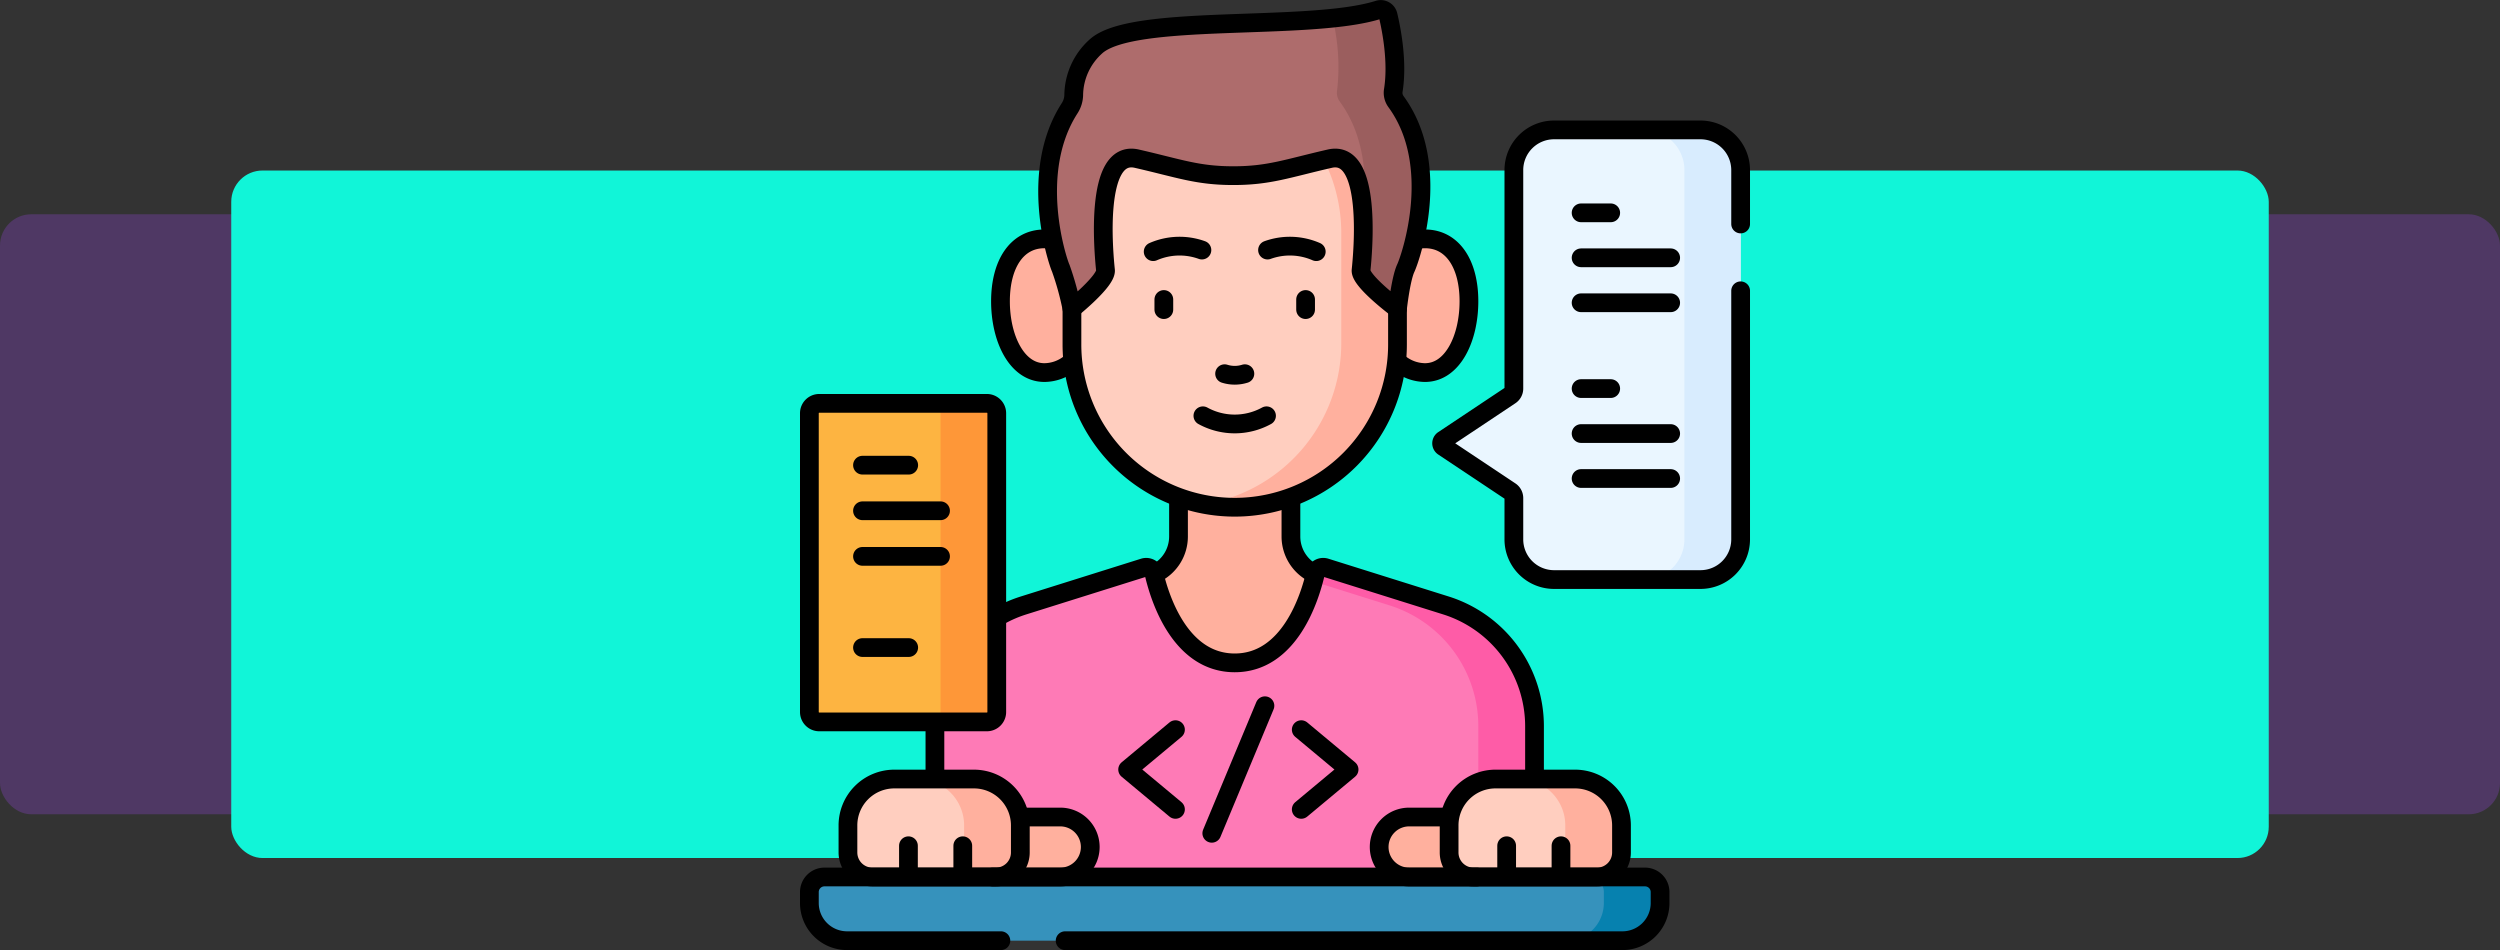 <svg xmlns="http://www.w3.org/2000/svg" width="400" height="152.009" viewBox="0 0 400 152.009">
  <rect x="0" y="0" width="400" height="152.009" fill="#333333" stroke="none"/>
  <g id="Grupo_1226009" data-name="Grupo 1226009" transform="translate(-1020 -12169.716)">
    <g id="Grupo_1225644" data-name="Grupo 1225644" transform="translate(0)">
      <rect id="equipo-de-desarrolladores-haciendo-una-tormenta-de-ideas-para-optimizar-el-codigo" width="400" height="96" rx="5" transform="translate(1020 12204)" fill="#4f3864"/>
      <rect id="equipo-de-desarrolladores-haciendo-una-tormenta-de-ideas-para-optimizar-el-codigo-2" data-name="equipo-de-desarrolladores-haciendo-una-tormenta-de-ideas-para-optimizar-el-codigo" width="326" height="110" rx="5" transform="translate(1057 12197)" fill="#11f5d8"/>
    </g>
    <g id="programmer_8083318_1_" data-name="programmer_8083318 (1)" transform="translate(1142 12163.725)">
      <path id="Trazado_1054304" data-name="Trazado 1054304" d="M160.365,278.417l-17.135-4.9a6.575,6.575,0,0,1-4.766-6.321v-9.25H120.476v9.25a6.575,6.575,0,0,1-4.766,6.321l-17.135,4.9A19.417,19.417,0,0,0,84.5,297.084v17.938h89.94V297.084A19.417,19.417,0,0,0,160.365,278.417Z" transform="translate(-53.915 -175.36)" fill="#ffb09e"/>
      <g id="Grupo_1226010" data-name="Grupo 1226010" transform="translate(38.08 44.21)">
        <path id="Trazado_1054305" data-name="Trazado 1054305" d="M124.583,140.647c0,5.908-3.605,10.7-8.052,10.7s-7.031-5.5-7.031-11.407,2.583-9.986,7.031-9.986S124.583,134.739,124.583,140.647Z" transform="translate(-109.5 -129.95)" fill="#ffb09e"/>
        <path id="Trazado_1054306" data-name="Trazado 1054306" d="M309.19,140.647c0,5.908,3.605,10.7,8.052,10.7s7.031-5.5,7.031-11.407-2.583-9.986-7.031-9.986S309.19,134.739,309.19,140.647Z" transform="translate(-249.323 -129.95)" fill="#ffb09e"/>
      </g>
      <path id="Trazado_1054307" data-name="Trazado 1054307" d="M147.629,83.742V66.02a26.044,26.044,0,0,1,26.044-26.044h0A26.044,26.044,0,0,1,199.717,66.02V83.644a26.093,26.093,0,0,1-26.093,26.093h0A26,26,0,0,1,147.629,83.742Z" transform="translate(-98.118 -22.74)" fill="#ffcebf"/>
      <path id="Trazado_1054308" data-name="Trazado 1054308" d="M223.892,39.976h0a26.211,26.211,0,0,0-4.5.388A26.051,26.051,0,0,1,240.942,66.02V83.644a26.1,26.1,0,0,1-21.592,25.7,26.162,26.162,0,0,0,4.493.388h0a26.093,26.093,0,0,0,26.093-26.093V66.02A26.044,26.044,0,0,0,223.892,39.976Z" transform="translate(-148.337 -22.74)" fill="#ffb09e"/>
      <path id="Trazado_1054309" data-name="Trazado 1054309" d="M191.956,48.9c-.809,1.742-1.325,6.5-1.325,6.5s-6.008-4.473-5.828-6.176c.285-2.719,1.859-19.421-5.01-17.844s-9.7,2.716-15.437,2.716-8.568-1.142-15.434-2.716-5.294,15.125-5.01,17.844c.18,1.7-5.369,6.161-5.369,6.161a45.414,45.414,0,0,0-1.787-6.482c-.543-1.167-5.217-15.308,1.42-25.595a4.056,4.056,0,0,0,.654-2.1,10.606,10.606,0,0,1,3.531-7.773c5.81-5.363,34.108-2.368,45.219-5.87a1.207,1.207,0,0,1,1.544.86c.561,2.357,1.563,7.524.837,12.027a2.383,2.383,0,0,0,.425,1.793C197.82,32.385,192.786,47.115,191.956,48.9Z" transform="translate(-89.033)" fill="#ae6c6c"/>
      <g id="Grupo_1226011" data-name="Grupo 1226011" transform="translate(91.209 7.5)">
        <path id="Trazado_1054310" data-name="Trazado 1054310" d="M296.863,22.238a2.384,2.384,0,0,1-.425-1.793c.726-4.5-.276-9.67-.837-12.027a1.207,1.207,0,0,0-1.544-.86,38.733,38.733,0,0,1-7.34,1.335,32.887,32.887,0,0,1,.727,11.553,2.383,2.383,0,0,0,.425,1.793c4.116,5.619,4.408,12.643,3.709,18.1a61.281,61.281,0,0,1-.3,8.886c-.18,1.7,5.828,6.176,5.828,6.176s.516-4.755,1.325-6.5C299.261,47.115,304.3,32.385,296.863,22.238Z" transform="translate(-286.717 -7.5)" fill="#9b5e5e"/>
      </g>
      <path id="Trazado_1054311" data-name="Trazado 1054311" d="M170.436,330.657v20.52a3.6,3.6,0,0,1-3.6,3.6H78.1a3.6,3.6,0,0,1-3.6-3.6v-20.52a20.263,20.263,0,0,1,14.191-19.331l19.231-6.04a1.283,1.283,0,0,1,1.636.931c.881,3.807,4.109,14.3,12.91,14.3s12.029-10.494,12.91-14.3a1.283,1.283,0,0,1,1.636-.931l19.231,6.04A20.263,20.263,0,0,1,170.436,330.657Z" transform="translate(-46.913 -208.468)" fill="#fe7ab6"/>
      <g id="Grupo_1226012" data-name="Grupo 1226012" transform="translate(88.14 96.758)">
        <path id="Trazado_1054312" data-name="Trazado 1054312" d="M297.67,311.326l-19.231-6.04a1.283,1.283,0,0,0-1.636.931c-.085.368-.193.8-.325,1.278l12.2,3.831a20.262,20.262,0,0,1,14.191,19.331v20.52a3.6,3.6,0,0,1-3.6,3.6h8.994a3.6,3.6,0,0,0,3.6-3.6v-20.52A20.263,20.263,0,0,0,297.67,311.326Z" transform="translate(-276.478 -305.226)" fill="#fe5ca7"/>
      </g>
      <path id="Trazado_1054313" data-name="Trazado 1054313" d="M137.582,480.693H13.527A6.027,6.027,0,0,1,7.5,474.665v-1.754A2.413,2.413,0,0,1,9.913,470.5H141.2a2.413,2.413,0,0,1,2.413,2.413v1.754A6.027,6.027,0,0,1,137.582,480.693Z" transform="translate(0 -324.192)" fill="#3692bc"/>
      <path id="Trazado_1054314" data-name="Trazado 1054314" d="M424,470.5H415.01a2.413,2.413,0,0,1,2.413,2.413v1.754a6.027,6.027,0,0,1-6.027,6.027h8.994a6.027,6.027,0,0,0,6.027-6.027v-1.754A2.413,2.413,0,0,0,424,470.5Z" transform="translate(-282.808 -324.193)" fill="#0681af"/>
      <path id="Trazado_1054315" data-name="Trazado 1054315" d="M116.188,448.094H105.4V438.5h10.793a4.8,4.8,0,0,1,4.8,4.8h0A4.8,4.8,0,0,1,116.188,448.094Z" transform="translate(-68.546 -301.786)" fill="#ffb09e"/>
      <path id="Trazado_1054316" data-name="Trazado 1054316" d="M51.742,433.9H32.006a3.923,3.923,0,0,1-3.923-3.923v-4.329a7.421,7.421,0,0,1,7.422-7.422H48.243a7.422,7.422,0,0,1,7.422,7.422v4.329A3.922,3.922,0,0,1,51.742,433.9Z" transform="translate(-14.412 -287.588)" fill="#ffcebf"/>
      <path id="Trazado_1054317" data-name="Trazado 1054317" d="M74.321,418.222H65.327a7.421,7.421,0,0,1,7.422,7.422v4.329a3.923,3.923,0,0,1-3.923,3.923H77.82a3.923,3.923,0,0,0,3.923-3.923v-4.329A7.421,7.421,0,0,0,74.321,418.222Z" transform="translate(-40.49 -287.588)" fill="#ffb09e"/>
      <path id="Trazado_1054318" data-name="Trazado 1054318" d="M316.4,448.094h10.793V438.5H316.4a4.8,4.8,0,0,0-4.8,4.8h0A4.8,4.8,0,0,0,316.4,448.094Z" transform="translate(-212.934 -301.786)" fill="#ffb09e"/>
      <path id="Trazado_1054319" data-name="Trazado 1054319" d="M352.841,433.9h19.736a3.923,3.923,0,0,0,3.923-3.923v-4.329a7.421,7.421,0,0,0-7.422-7.422H356.341a7.421,7.421,0,0,0-7.422,7.422v4.329A3.922,3.922,0,0,0,352.841,433.9Z" transform="translate(-239.061 -287.588)" fill="#ffcebf"/>
      <path id="Trazado_1054320" data-name="Trazado 1054320" d="M395.156,418.222h-8.994a7.421,7.421,0,0,1,7.422,7.422v4.329a3.923,3.923,0,0,1-3.923,3.923h8.994a3.923,3.923,0,0,0,3.923-3.923v-4.329A7.422,7.422,0,0,0,395.156,418.222Z" transform="translate(-265.139 -287.588)" fill="#ffb09e"/>
      <path id="Trazado_1054321" data-name="Trazado 1054321" d="M392.763,78.188v59.144a6.429,6.429,0,0,1-6.454,6.4H362.935a6.429,6.429,0,0,1-6.454-6.4v-6.639a1.321,1.321,0,0,0-.591-1.1l-10.675-7.112a.656.656,0,0,1,0-1.094l10.675-7.112a1.322,1.322,0,0,0,.591-1.1V78.188a6.429,6.429,0,0,1,6.454-6.4h23.374A6.43,6.43,0,0,1,392.763,78.188Z" transform="translate(-236.262 -45.012)" fill="#eaf6ff"/>
      <path id="Trazado_1054322" data-name="Trazado 1054322" d="M461.965,71.784h-8.994a6.429,6.429,0,0,1,6.454,6.4v59.144a6.429,6.429,0,0,1-6.454,6.4h8.994a6.429,6.429,0,0,0,6.454-6.4V78.188A6.43,6.43,0,0,0,461.965,71.784Z" transform="translate(-311.918 -45.012)" fill="#d8ecfe"/>
      <path id="Trazado_1054323" data-name="Trazado 1054323" d="M35.9,268.7H9.082A1.582,1.582,0,0,1,7.5,267.114v-47.8a1.582,1.582,0,0,1,1.582-1.582H35.9a1.582,1.582,0,0,1,1.582,1.582v47.8A1.582,1.582,0,0,1,35.9,268.7Z" transform="translate(0 -147.203)" fill="#fdb441"/>
      <path id="Trazado_1054324" data-name="Trazado 1054324" d="M81.216,217.73H72.222a1.582,1.582,0,0,1,1.582,1.582v47.8a1.582,1.582,0,0,1-1.582,1.582h8.994a1.582,1.582,0,0,0,1.582-1.582v-47.8A1.582,1.582,0,0,0,81.216,217.73Z" transform="translate(-45.318 -147.203)" fill="#fe9738"/>
      <g id="Grupo_1226027" data-name="Grupo 1226027" transform="translate(7.5 7.499)">
        <path id="Trazado_1054325" data-name="Trazado 1054325" d="M264.5,269v5.935a6.576,6.576,0,0,0,3.556,5.841" transform="translate(-187.451 -190.602)" fill="none" stroke="#000" stroke-linecap="round" stroke-linejoin="round" stroke-miterlimit="10" stroke-width="3"/>
        <path id="Trazado_1054326" data-name="Trazado 1054326" d="M192.552,280.79a6.576,6.576,0,0,0,3.582-5.854V269" transform="translate(-137.073 -190.602)" fill="none" stroke="#000" stroke-linecap="round" stroke-linejoin="round" stroke-miterlimit="10" stroke-width="3"/>
        <g id="Grupo_1226013" data-name="Grupo 1226013" transform="translate(30.58 36.711)">
          <path id="Trazado_1054327" data-name="Trazado 1054327" d="M120.628,149.857a6.59,6.59,0,0,1-4.1,1.486c-4.447,0-7.031-5.5-7.031-11.407s2.583-9.986,7.031-9.986a6.157,6.157,0,0,1,1.063.092" transform="translate(-109.5 -129.95)" fill="none" stroke="#000" stroke-linecap="round" stroke-linejoin="round" stroke-miterlimit="10" stroke-width="3"/>
          <path id="Trazado_1054328" data-name="Trazado 1054328" d="M322.008,149.768a6.623,6.623,0,0,0,4.209,1.576c4.447,0,7.031-5.5,7.031-11.407s-2.583-9.986-7.031-9.986a6.16,6.16,0,0,0-1.259.13" transform="translate(-258.298 -129.951)" fill="none" stroke="#000" stroke-linecap="round" stroke-linejoin="round" stroke-miterlimit="10" stroke-width="3"/>
        </g>
        <path id="Trazado_1054329" data-name="Trazado 1054329" d="M199.717,167.225v5.507a26.044,26.044,0,1,1-52.087.1V167.21" transform="translate(-105.619 -119.329)" fill="none" stroke="#000" stroke-linecap="round" stroke-linejoin="round" stroke-miterlimit="10" stroke-width="3"/>
        <g id="Grupo_1226019" data-name="Grupo 1226019" transform="translate(55.01 37.888)">
          <g id="Grupo_1226014" data-name="Grupo 1226014" transform="translate(11.425 20.397)">
            <path id="Trazado_1054330" data-name="Trazado 1054330" d="M229.1,201.913a5.383,5.383,0,0,0,3.24,0" transform="translate(-229.096 -201.913)" fill="none" stroke="#000" stroke-linecap="round" stroke-linejoin="round" stroke-miterlimit="10" stroke-width="3"/>
          </g>
          <g id="Grupo_1226016" data-name="Grupo 1226016" transform="translate(7.955 27.131)">
            <g id="Grupo_1226015" data-name="Grupo 1226015">
              <path id="Trazado_1054331" data-name="Trazado 1054331" d="M227.7,224.375a10.568,10.568,0,0,1-10.179,0" transform="translate(-217.523 -224.375)" fill="none" stroke="#000" stroke-linecap="round" stroke-linejoin="round" stroke-miterlimit="10" stroke-width="3"/>
            </g>
          </g>
          <g id="Grupo_1226017" data-name="Grupo 1226017" transform="translate(1.704 8.522)">
            <line id="Línea_2673" data-name="Línea 2673" y2="1.62" fill="none" stroke="#000" stroke-linecap="round" stroke-linejoin="round" stroke-miterlimit="10" stroke-width="3"/>
            <line id="Línea_2674" data-name="Línea 2674" y2="1.62" transform="translate(22.681)" fill="none" stroke="#000" stroke-linecap="round" stroke-linejoin="round" stroke-miterlimit="10" stroke-width="3"/>
          </g>
          <g id="Grupo_1226018" data-name="Grupo 1226018" transform="translate(0 0)">
            <path id="Trazado_1054332" data-name="Trazado 1054332" d="M198.783,134.492a10.534,10.534,0,0,0-7.795.255" transform="translate(-190.988 -133.878)" fill="none" stroke="#000" stroke-linecap="round" stroke-linejoin="round" stroke-miterlimit="10" stroke-width="3"/>
            <path id="Trazado_1054333" data-name="Trazado 1054333" d="M252.012,134.492a10.534,10.534,0,0,1,7.795.255" transform="translate(-233.717 -133.878)" fill="none" stroke="#000" stroke-linecap="round" stroke-linejoin="round" stroke-miterlimit="10" stroke-width="3"/>
          </g>
        </g>
        <path id="Trazado_1054334" data-name="Trazado 1054334" d="M191.956,48.9c-.809,1.742-1.325,6.5-1.325,6.5s-6.008-4.473-5.828-6.176c.285-2.719,1.859-19.421-5.01-17.844s-9.7,2.716-15.437,2.716-8.568-1.142-15.434-2.716-5.294,15.125-5.01,17.844c.18,1.7-5.369,6.161-5.369,6.161a45.414,45.414,0,0,0-1.787-6.482c-.543-1.167-5.217-15.308,1.42-25.595a4.056,4.056,0,0,0,.654-2.1,10.606,10.606,0,0,1,3.531-7.773c5.81-5.363,34.108-2.368,45.219-5.87a1.207,1.207,0,0,1,1.544.86c.561,2.357,1.563,7.524.837,12.027a2.383,2.383,0,0,0,.425,1.793C197.82,32.385,192.786,47.115,191.956,48.9Z" transform="translate(-96.533 -7.499)" fill="none" stroke="#000" stroke-linecap="round" stroke-linejoin="round" stroke-miterlimit="10" stroke-width="3"/>
        <path id="Trazado_1054335" data-name="Trazado 1054335" d="M109.7,312.871a20.285,20.285,0,0,1,3.638-1.545l19.231-6.04a1.283,1.283,0,0,1,1.636.931c.881,3.807,4.109,14.3,12.91,14.3s12.029-10.494,12.91-14.3a1.283,1.283,0,0,1,1.636-.931l19.231,6.04a20.262,20.262,0,0,1,14.191,19.331v7.978" transform="translate(-79.06 -215.967)" fill="none" stroke="#000" stroke-linecap="round" stroke-linejoin="round" stroke-miterlimit="10" stroke-width="3"/>
        <line id="Línea_2675" data-name="Línea 2675" y1="7.779" transform="translate(20.087 114.69)" fill="none" stroke="#000" stroke-linecap="round" stroke-linejoin="round" stroke-miterlimit="10" stroke-width="3"/>
        <path id="Trazado_1054336" data-name="Trazado 1054336" d="M38.14,480.693H13.527A6.027,6.027,0,0,1,7.5,474.665v-1.754A2.413,2.413,0,0,1,9.913,470.5H141.2a2.413,2.413,0,0,1,2.413,2.413v1.754a6.027,6.027,0,0,1-6.027,6.027H48.423" transform="translate(-7.5 -331.691)" fill="none" stroke="#000" stroke-linecap="round" stroke-linejoin="round" stroke-miterlimit="10" stroke-width="3"/>
        <path id="Trazado_1054337" data-name="Trazado 1054337" d="M110.123,438.5h6.064a4.8,4.8,0,0,1,4.8,4.8h0a4.8,4.8,0,0,1-4.8,4.8H105.4" transform="translate(-76.046 -309.286)" fill="none" stroke="#000" stroke-linecap="round" stroke-linejoin="round" stroke-miterlimit="10" stroke-width="3"/>
        <path id="Trazado_1054338" data-name="Trazado 1054338" d="M51.742,433.9H32.006a3.923,3.923,0,0,1-3.923-3.923v-4.329a7.421,7.421,0,0,1,7.422-7.422H48.243a7.422,7.422,0,0,1,7.422,7.422v4.329A3.922,3.922,0,0,1,51.742,433.9Z" transform="translate(-21.912 -295.088)" fill="none" stroke="#000" stroke-linecap="round" stroke-linejoin="round" stroke-miterlimit="10" stroke-width="3"/>
        <g id="Grupo_1226020" data-name="Grupo 1226020" transform="translate(15.851 133.811)">
          <line id="Línea_2676" data-name="Línea 2676" y2="4.597" fill="none" stroke="#000" stroke-linecap="round" stroke-linejoin="round" stroke-miterlimit="10" stroke-width="3"/>
          <line id="Línea_2677" data-name="Línea 2677" y2="4.597" transform="translate(8.694)" fill="none" stroke="#000" stroke-linecap="round" stroke-linejoin="round" stroke-miterlimit="10" stroke-width="3"/>
        </g>
        <path id="Trazado_1054339" data-name="Trazado 1054339" d="M322.691,438.5H316.4a4.8,4.8,0,0,0-4.8,4.8h0a4.8,4.8,0,0,0,4.8,4.8h10.793" transform="translate(-220.434 -309.286)" fill="none" stroke="#000" stroke-linecap="round" stroke-linejoin="round" stroke-miterlimit="10" stroke-width="3"/>
        <path id="Trazado_1054340" data-name="Trazado 1054340" d="M352.841,433.9h19.736a3.923,3.923,0,0,0,3.923-3.923v-4.329a7.421,7.421,0,0,0-7.422-7.422H356.341a7.421,7.421,0,0,0-7.422,7.422v4.329A3.922,3.922,0,0,0,352.841,433.9Z" transform="translate(-246.561 -295.088)" fill="none" stroke="#000" stroke-linecap="round" stroke-linejoin="round" stroke-miterlimit="10" stroke-width="3"/>
        <g id="Grupo_1226021" data-name="Grupo 1226021" transform="translate(111.565 133.811)">
          <line id="Línea_2678" data-name="Línea 2678" y2="4.597" transform="translate(8.694)" fill="none" stroke="#000" stroke-linecap="round" stroke-linejoin="round" stroke-miterlimit="10" stroke-width="3"/>
          <line id="Línea_2679" data-name="Línea 2679" y2="4.597" transform="translate(0)" fill="none" stroke="#000" stroke-linecap="round" stroke-linejoin="round" stroke-miterlimit="10" stroke-width="3"/>
        </g>
        <path id="Trazado_1054341" data-name="Trazado 1054341" d="M392.763,97.532v39.8a6.429,6.429,0,0,1-6.454,6.4H362.935a6.429,6.429,0,0,1-6.454-6.4v-6.639a1.321,1.321,0,0,0-.591-1.1l-10.675-7.112a.656.656,0,0,1,0-1.094l10.675-7.112a1.322,1.322,0,0,0,.591-1.1V78.188a6.429,6.429,0,0,1,6.454-6.4h23.374a6.43,6.43,0,0,1,6.454,6.4v8.651" transform="translate(-243.762 -52.511)" fill="none" stroke="#000" stroke-linecap="round" stroke-linejoin="round" stroke-miterlimit="10" stroke-width="3"/>
        <g id="Grupo_1226022" data-name="Grupo 1226022" transform="translate(123.476 32.545)">
          <line id="Línea_2680" data-name="Línea 2680" x2="4.738" transform="translate(0 0)" fill="none" stroke="#000" stroke-linecap="round" stroke-linejoin="round" stroke-miterlimit="10" stroke-width="3"/>
          <line id="Línea_2681" data-name="Línea 2681" x2="14.332" transform="translate(0 7.195)" fill="none" stroke="#000" stroke-linecap="round" stroke-linejoin="round" stroke-miterlimit="10" stroke-width="3"/>
          <line id="Línea_2682" data-name="Línea 2682" x2="14.332" transform="translate(0 14.39)" fill="none" stroke="#000" stroke-linecap="round" stroke-linejoin="round" stroke-miterlimit="10" stroke-width="3"/>
        </g>
        <g id="Grupo_1226023" data-name="Grupo 1226023" transform="translate(123.476 60.665)">
          <line id="Línea_2683" data-name="Línea 2683" x2="4.738" transform="translate(0)" fill="none" stroke="#000" stroke-linecap="round" stroke-linejoin="round" stroke-miterlimit="10" stroke-width="3"/>
          <line id="Línea_2684" data-name="Línea 2684" x2="14.332" transform="translate(0 7.195)" fill="none" stroke="#000" stroke-linecap="round" stroke-linejoin="round" stroke-miterlimit="10" stroke-width="3"/>
          <line id="Línea_2685" data-name="Línea 2685" x2="14.332" transform="translate(0 14.39)" fill="none" stroke="#000" stroke-linecap="round" stroke-linejoin="round" stroke-miterlimit="10" stroke-width="3"/>
        </g>
        <g id="Grupo_1226025" data-name="Grupo 1226025" transform="translate(50.922 111.41)">
          <g id="Grupo_1226024" data-name="Grupo 1226024" transform="translate(0 3.827)">
            <path id="Trazado_1054342" data-name="Trazado 1054342" d="M185.006,391.876l-7.653,6.378,7.653,6.378" transform="translate(-177.353 -391.876)" fill="none" stroke="#000" stroke-linecap="round" stroke-linejoin="round" stroke-miterlimit="10" stroke-width="3"/>
            <path id="Trazado_1054343" data-name="Trazado 1054343" d="M270.009,391.876l7.653,6.378-7.653,6.378" transform="translate(-242.231 -391.876)" fill="none" stroke="#000" stroke-linecap="round" stroke-linejoin="round" stroke-miterlimit="10" stroke-width="3"/>
          </g>
          <line id="Línea_2686" data-name="Línea 2686" y1="20.409" x2="8.504" transform="translate(13.464)" fill="none" stroke="#000" stroke-linecap="round" stroke-linejoin="round" stroke-miterlimit="10" stroke-width="3"/>
        </g>
        <path id="Trazado_1054344" data-name="Trazado 1054344" d="M35.9,268.7H9.082A1.582,1.582,0,0,1,7.5,267.114v-47.8a1.582,1.582,0,0,1,1.582-1.582H35.9a1.582,1.582,0,0,1,1.582,1.582v47.8A1.582,1.582,0,0,1,35.9,268.7Z" transform="translate(-7.5 -154.703)" fill="none" stroke="#000" stroke-linecap="round" stroke-linejoin="round" stroke-miterlimit="10" stroke-width="3"/>
        <g id="Grupo_1226026" data-name="Grupo 1226026" transform="translate(8.498 72.921)">
          <line id="Línea_2687" data-name="Línea 2687" x2="7.395" fill="none" stroke="#000" stroke-linecap="round" stroke-linejoin="round" stroke-miterlimit="10" stroke-width="3"/>
          <line id="Línea_2688" data-name="Línea 2688" x2="7.395" transform="translate(0 29.181)" fill="none" stroke="#000" stroke-linecap="round" stroke-linejoin="round" stroke-miterlimit="10" stroke-width="3"/>
          <line id="Línea_2689" data-name="Línea 2689" x2="12.488" transform="translate(0 7.295)" fill="none" stroke="#000" stroke-linecap="round" stroke-linejoin="round" stroke-miterlimit="10" stroke-width="3"/>
          <line id="Línea_2690" data-name="Línea 2690" x2="12.488" transform="translate(0 14.59)" fill="none" stroke="#000" stroke-linecap="round" stroke-linejoin="round" stroke-miterlimit="10" stroke-width="3"/>
        </g>
      </g>
    </g>
  </g>
</svg>
